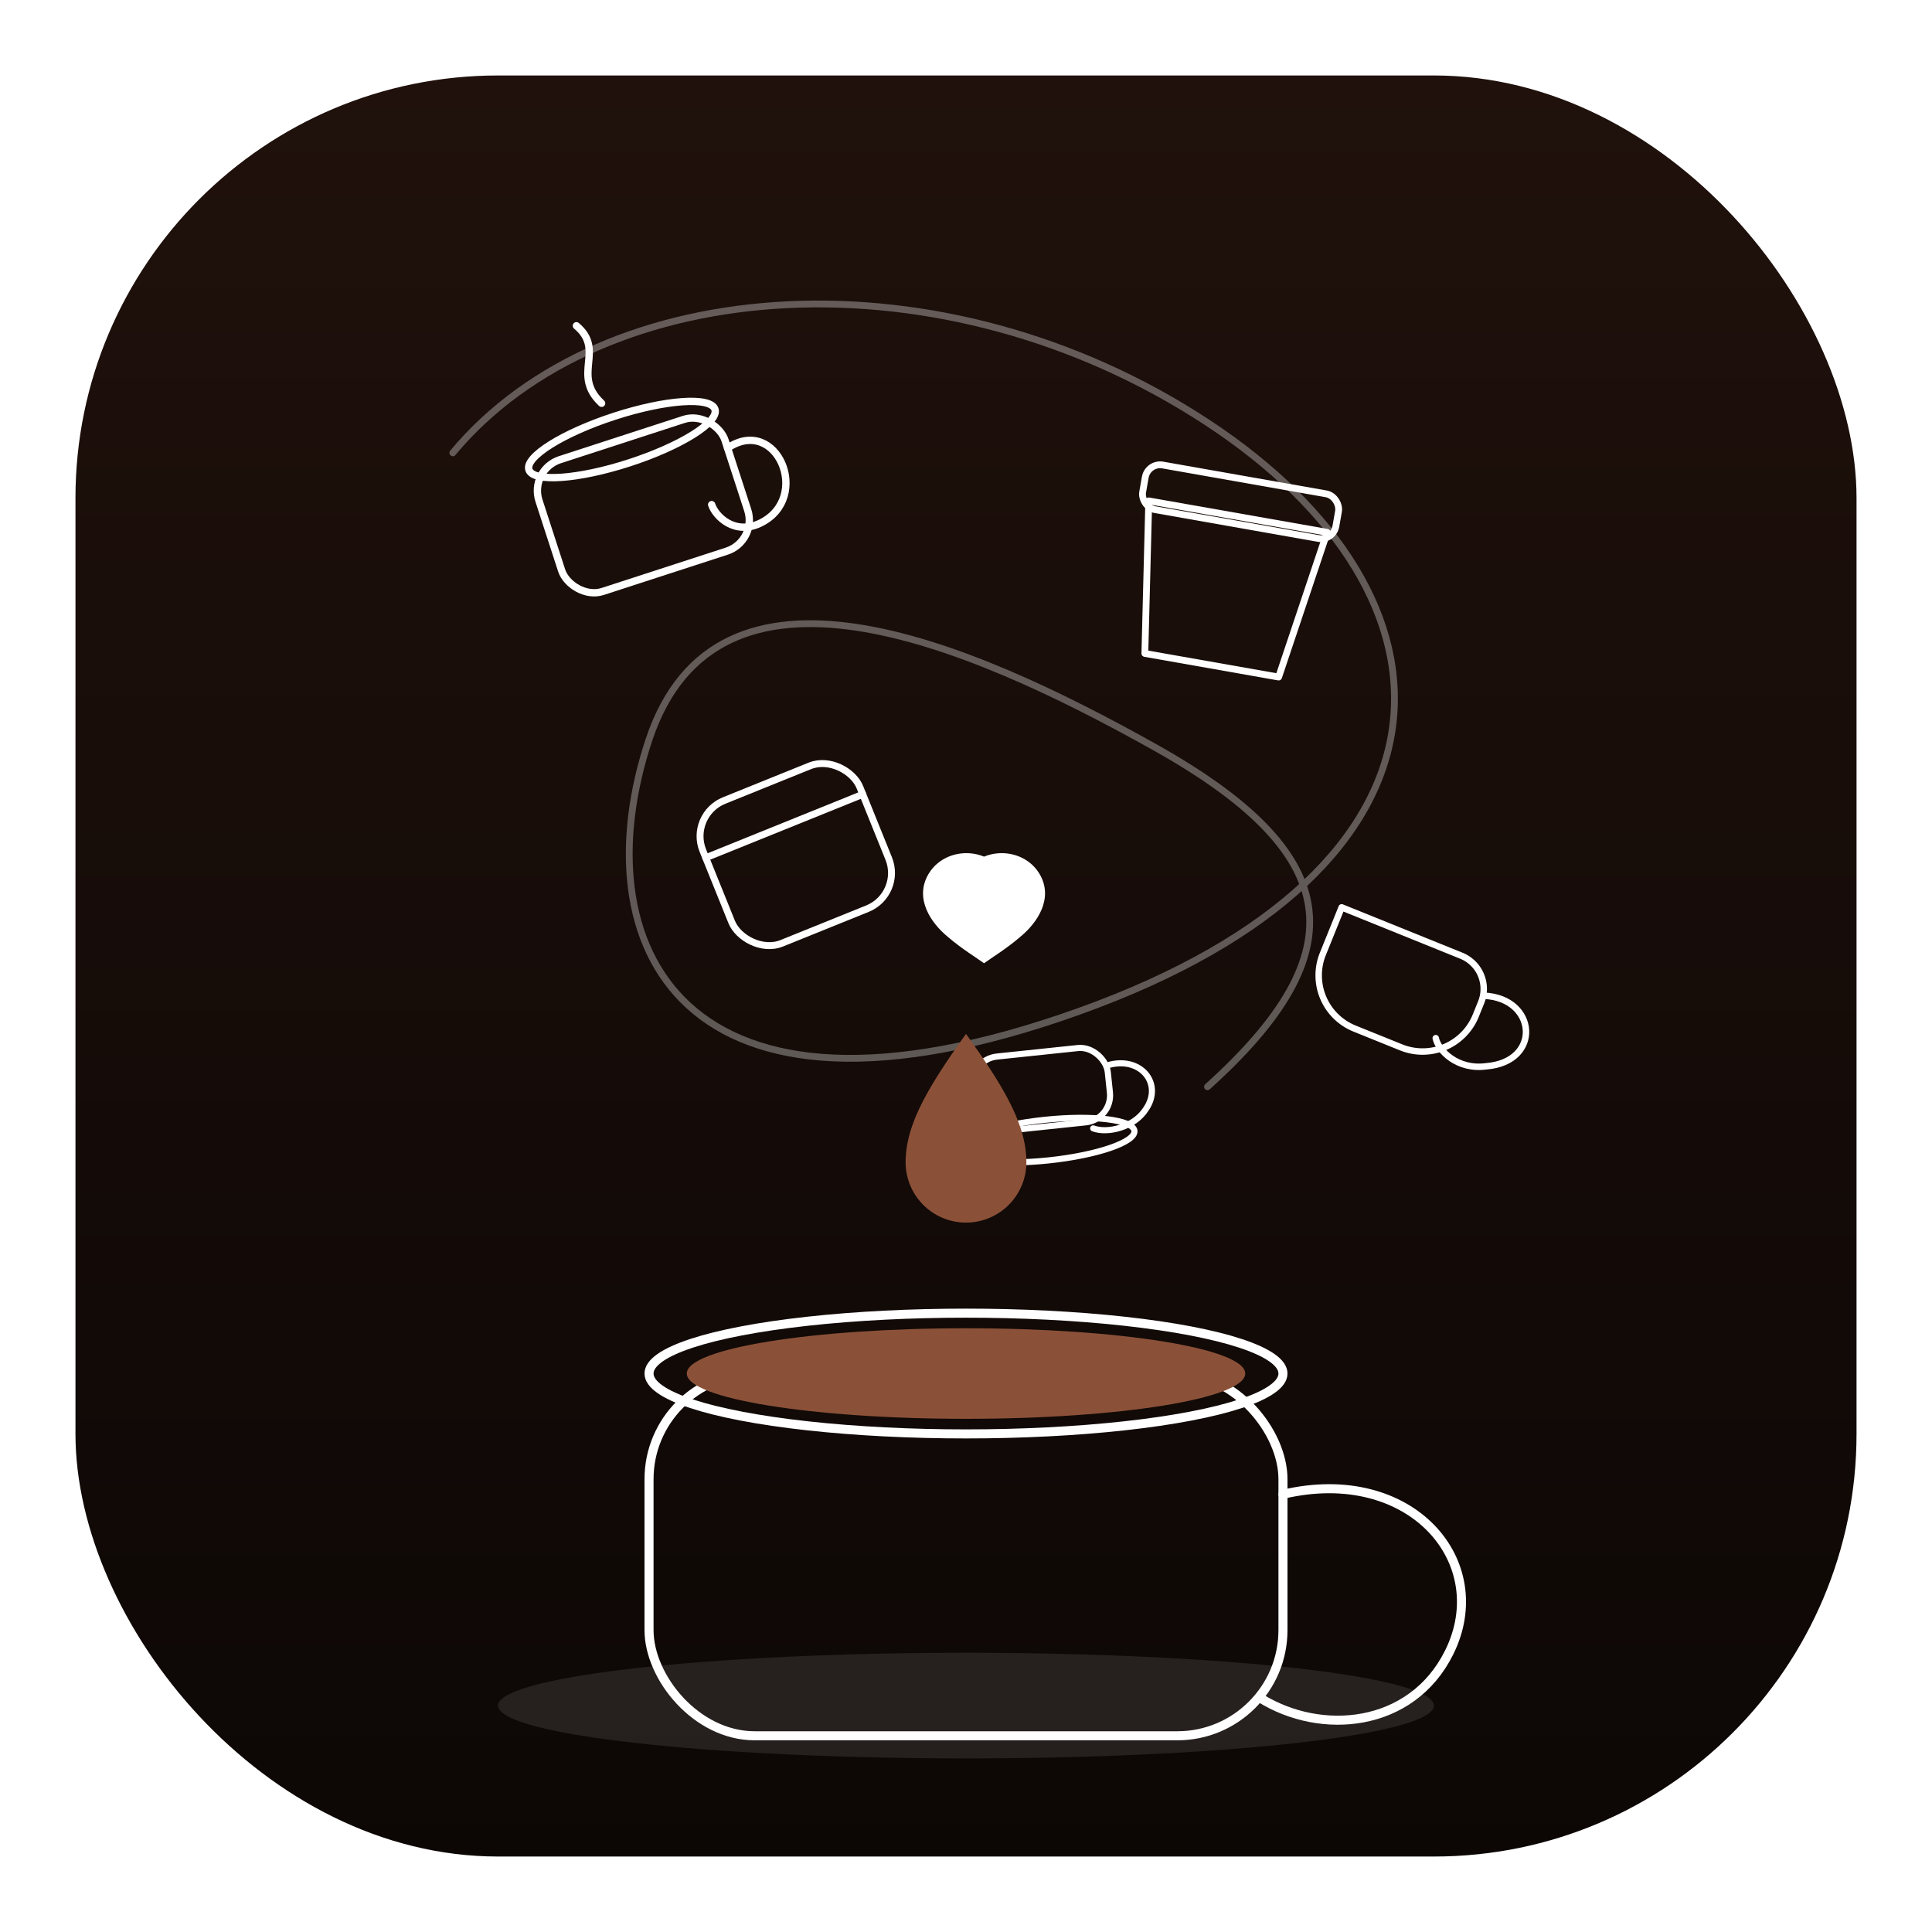 <svg xmlns="http://www.w3.org/2000/svg" viewBox="0 0 512 512" role="img" aria-labelledby="title desc">
  <title id="title">Logo app — Tourbillon de boissons vers cœur puis goutte de café (traits fins)</title>
  <desc id="desc">Icône majoritairement blanche: différentes boissons tourbillonnent au-dessus d’une tasse, se fondent en cœur, puis en goutte de café qui tombe dans la tasse.</desc>

  <defs>
    <style>
      :root{
        --bg1:#20110C;   /* haut du fond */
        --bg2:#0C0705;   /* bas du fond  */
        --ink:#FFFFFF;   /* tracés principaux (blanc) */
        --accent:#8B5138;/* café (peut passer en blanc si souhaité) */

        /* Épaisseurs fines (ajustables) */
        --w:3.2;
        --wThin:2.4;
        --wHair:1.8;
      }
      .stroke{
        stroke:#FFFFFF;
        stroke-width:3.2;
        stroke-linecap:round;
        stroke-linejoin:round;
        fill:none;
        vector-effect:non-scaling-stroke; /* garde la finesse malgré les rotations/scale */
      }
      .thin{stroke-width:2.4}
      .hair{stroke-width:1.8}
      .ink{fill:#FFFFFF}
      .accent{fill:#8B5138}
      .noFill{fill:none}
    </style>

    <!-- Fond dégradé discret -->
    <linearGradient id="bg" x1="0" y1="0" x2="0" y2="1">
      <stop offset="0" stop-color="#20110C"/>
      <stop offset="1" stop-color="#0C0705"/>
    </linearGradient>

    <!-- Ombres très légères -->
    <filter id="soft" x="-30%" y="-30%" width="160%" height="160%">
      <feDropShadow dx="0" dy="4" stdDeviation="4" flood-color="#000" flood-opacity="0.16"/>
    </filter>

    <!-- Pictos (monochromes, traits fins) -->
    <g id="ic-mug" class="stroke hair">
      <rect x="6" y="18" width="48" height="34" rx="8"/>
      <ellipse cx="30" cy="18" rx="24" ry="6"/>
      <path d="M54 28c14-4 16 18 2 20-7 1-10-5-10-8"/>
      <path d="M28 8c-5-9 5-12 0-20" class="hair"/>
    </g>

    <g id="ic-togo" class="stroke hair">
      <path d="M6 20h48l-6 40H12z"/>
      <rect x="4" y="10" width="52" height="12" rx="4"/>
    </g>

    <g id="ic-tea" class="stroke hair">
      <path d="M10 26h36a10 10 0 0 1 10 10v4a16 16 0 0 1-16 16H26A16 16 0 0 1 10 40z"/>
      <path d="M56 34c14-5 22 11 8 18-7 4-14 1-16-2"/>
    </g>

    <g id="ic-espresso" class="stroke hair">
      <rect x="10" y="22" width="40" height="22" rx="8"/>
      <ellipse cx="30" cy="48" rx="26" ry="6"/>
      <path d="M50 28c10-2 16 7 10 14-4 5-12 6-16 4"/>
    </g>

    <g id="ic-glass" class="stroke hair">
      <rect x="8" y="18" width="44" height="40" rx="10"/>
      <path d="M8 30h44"/>
    </g>

    <!-- Cœur (symbole relation) -->
    <path id="heart" d="M16.5 6.5c3.6-6.3 13.3-6.3 17 0 3.2 5.5-.6 11-4.4 14.1-3 2.6-6.6 4.8-8.1 5.9-1.5-1.1-5.1-3.3-8.1-5.9C9.1 17.5 5.3 12 8.5 6.5c3.7-6.3 13.4-6.3 17 0z" />
  </defs>

  <!-- Fond -->
  <rect x="20" y="20" width="472" height="472" rx="112" fill="url(#bg)"/>

  <!-- Trajectoire du tourbillon (guide fin) -->
  <path class="stroke hair" opacity=".32"
        d="M120 120
           C 160 72, 250 66, 320 112
           S 392 230, 286 268
           S 154 250, 172 196
           S 256 170, 306 198
           S 360 252, 320 288" />

  <!-- Pictos de boissons sur le tourbillon -->
  <g filter="url(#soft)">
    <g transform="translate(128,108) rotate(-18) scale(1.08)"><use href="#ic-mug"/></g>
    <g transform="translate(302,112) rotate(10)"><use href="#ic-togo"/></g>
    <g transform="translate(356,214) rotate(22) scale(0.95)"><use href="#ic-tea"/></g>
    <g transform="translate(246,262) rotate(-6) scale(0.9)"><use href="#ic-espresso"/></g>
    <g transform="translate(168,202) rotate(-22) scale(1.02)"><use href="#ic-glass"/></g>
  </g>

  <!-- Cœur fin au-dessus de la tasse -->
  <g transform="translate(256,244)" class="ink" filter="url(#soft)">
    <use href="#heart" transform="translate(-20,-20) scale(1.18)" class="ink"/>
  </g>

  <!-- Goutte de café (accent) -->
  <path d="M256 274c10 14 16 24 16 34a16 16 0 1 1 -32 0c0-10 6-20 16-34z"
        class="accent" filter="url(#soft)"/>

  <!-- Tasse principale (traits fins) -->
  <g transform="translate(116,300)" filter="url(#soft)">
    <ellipse cx="140" cy="152" rx="124" ry="14" fill="rgba(255,255,255,0.10)"/>
    <rect x="56" y="64" width="168" height="96" rx="28" class="stroke thin"/>
    <ellipse cx="140" cy="64" rx="84" ry="16" class="stroke thin"/>
    <ellipse cx="140" cy="64" rx="74" ry="12" class="accent"/>
    <path d="M224 96c34-8 56 18 44 42-10 20-34 22-50 12" class="stroke thin"/>
  </g>
</svg>